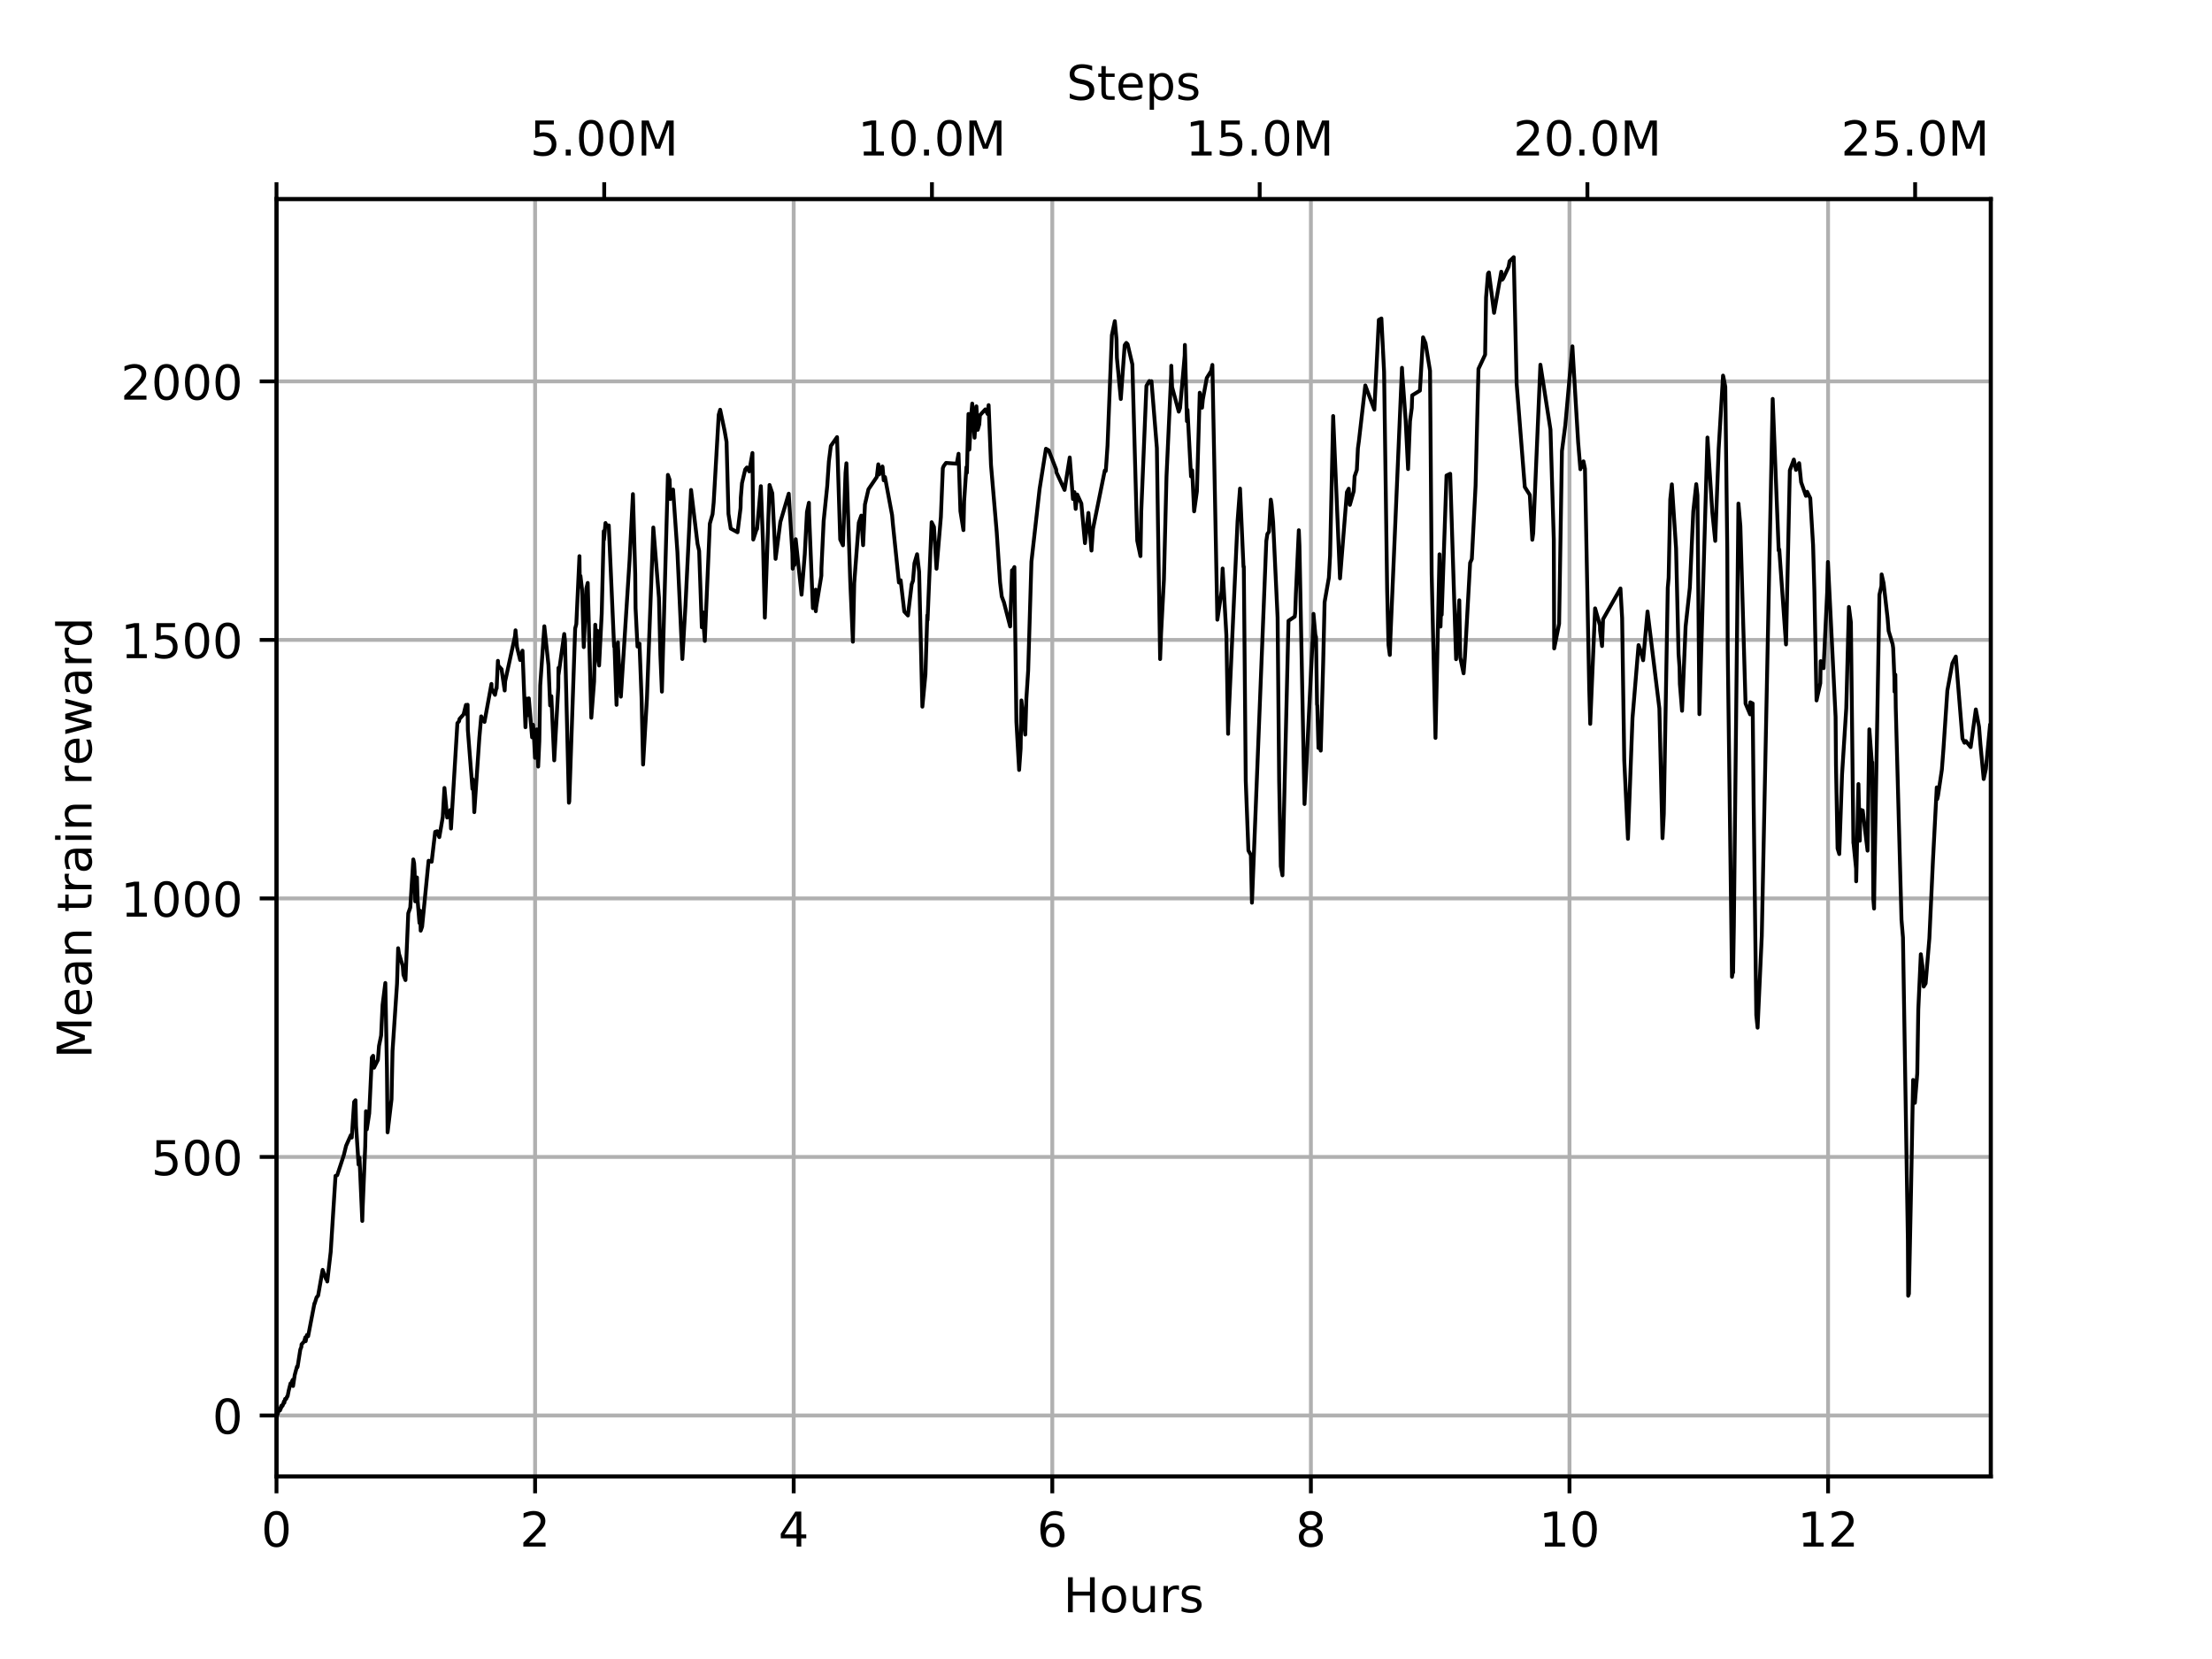 <?xml version="1.0" encoding="utf-8" standalone="no"?>
<!DOCTYPE svg PUBLIC "-//W3C//DTD SVG 1.1//EN"
  "http://www.w3.org/Graphics/SVG/1.1/DTD/svg11.dtd">
<!-- Created with matplotlib (https://matplotlib.org/) -->
<svg height="345.6pt" version="1.1" viewBox="0 0 460.8 345.6" width="460.8pt" xmlns="http://www.w3.org/2000/svg" xmlns:xlink="http://www.w3.org/1999/xlink">
 <defs>
  <style type="text/css">
*{stroke-linecap:butt;stroke-linejoin:round;}
  </style>
 </defs>
 <g id="figure_1">
  <g id="patch_1">
   <path d="M 0 345.6 
L 460.8 345.6 
L 460.8 0 
L 0 0 
z
" style="fill:#ffffff;"/>
  </g>
  <g id="axes_1">
   <g id="patch_2">
    <path d="M 57.6 307.584 
L 414.72 307.584 
L 414.72 41.472 
L 57.6 41.472 
z
" style="fill:#ffffff;"/>
   </g>
   <g id="matplotlib.axis_1">
    <g id="xtick_1">
     <g id="line2d_1">
      <path clip-path="url(#p8fb6f93f64)" d="M 57.6 307.584 
L 57.6 41.472 
" style="fill:none;stroke:#b0b0b0;stroke-linecap:square;stroke-width:0.8;"/>
     </g>
     <g id="line2d_2">
      <defs>
       <path d="M 0 0 
L 0 3.5 
" id="m33f34bf525" style="stroke:#000000;stroke-width:0.8;"/>
      </defs>
      <g>
       <use style="stroke:#000000;stroke-width:0.8;" x="57.6" xlink:href="#m33f34bf525" y="307.584"/>
      </g>
     </g>
     <g id="text_1">
      <!-- 0 -->
      <defs>
       <path d="M 31.781 66.406 
Q 24.172 66.406 20.328 58.906 
Q 16.5 51.422 16.5 36.375 
Q 16.5 21.391 20.328 13.891 
Q 24.172 6.391 31.781 6.391 
Q 39.453 6.391 43.281 13.891 
Q 47.125 21.391 47.125 36.375 
Q 47.125 51.422 43.281 58.906 
Q 39.453 66.406 31.781 66.406 
z
M 31.781 74.219 
Q 44.047 74.219 50.516 64.516 
Q 56.984 54.828 56.984 36.375 
Q 56.984 17.969 50.516 8.266 
Q 44.047 -1.422 31.781 -1.422 
Q 19.531 -1.422 13.062 8.266 
Q 6.594 17.969 6.594 36.375 
Q 6.594 54.828 13.062 64.516 
Q 19.531 74.219 31.781 74.219 
z
" id="DejaVuSans-48"/>
      </defs>
      <g transform="translate(54.419 322.182)scale(0.1 -0.1)">
       <use xlink:href="#DejaVuSans-48"/>
      </g>
     </g>
    </g>
    <g id="xtick_2">
     <g id="line2d_3">
      <path clip-path="url(#p8fb6f93f64)" d="M 111.47 307.584 
L 111.47 41.472 
" style="fill:none;stroke:#b0b0b0;stroke-linecap:square;stroke-width:0.8;"/>
     </g>
     <g id="line2d_4">
      <g>
       <use style="stroke:#000000;stroke-width:0.8;" x="111.47" xlink:href="#m33f34bf525" y="307.584"/>
      </g>
     </g>
     <g id="text_2">
      <!-- 2 -->
      <defs>
       <path d="M 19.188 8.297 
L 53.609 8.297 
L 53.609 0 
L 7.328 0 
L 7.328 8.297 
Q 12.938 14.109 22.625 23.891 
Q 32.328 33.688 34.812 36.531 
Q 39.547 41.844 41.422 45.531 
Q 43.312 49.219 43.312 52.781 
Q 43.312 58.594 39.234 62.25 
Q 35.156 65.922 28.609 65.922 
Q 23.969 65.922 18.812 64.312 
Q 13.672 62.703 7.812 59.422 
L 7.812 69.391 
Q 13.766 71.781 18.938 73 
Q 24.125 74.219 28.422 74.219 
Q 39.75 74.219 46.484 68.547 
Q 53.219 62.891 53.219 53.422 
Q 53.219 48.922 51.531 44.891 
Q 49.859 40.875 45.406 35.406 
Q 44.188 33.984 37.641 27.219 
Q 31.109 20.453 19.188 8.297 
z
" id="DejaVuSans-50"/>
      </defs>
      <g transform="translate(108.289 322.182)scale(0.1 -0.1)">
       <use xlink:href="#DejaVuSans-50"/>
      </g>
     </g>
    </g>
    <g id="xtick_3">
     <g id="line2d_5">
      <path clip-path="url(#p8fb6f93f64)" d="M 165.341 307.584 
L 165.341 41.472 
" style="fill:none;stroke:#b0b0b0;stroke-linecap:square;stroke-width:0.8;"/>
     </g>
     <g id="line2d_6">
      <g>
       <use style="stroke:#000000;stroke-width:0.8;" x="165.341" xlink:href="#m33f34bf525" y="307.584"/>
      </g>
     </g>
     <g id="text_3">
      <!-- 4 -->
      <defs>
       <path d="M 37.797 64.312 
L 12.891 25.391 
L 37.797 25.391 
z
M 35.203 72.906 
L 47.609 72.906 
L 47.609 25.391 
L 58.016 25.391 
L 58.016 17.188 
L 47.609 17.188 
L 47.609 0 
L 37.797 0 
L 37.797 17.188 
L 4.891 17.188 
L 4.891 26.703 
z
" id="DejaVuSans-52"/>
      </defs>
      <g transform="translate(162.159 322.182)scale(0.1 -0.1)">
       <use xlink:href="#DejaVuSans-52"/>
      </g>
     </g>
    </g>
    <g id="xtick_4">
     <g id="line2d_7">
      <path clip-path="url(#p8fb6f93f64)" d="M 219.211 307.584 
L 219.211 41.472 
" style="fill:none;stroke:#b0b0b0;stroke-linecap:square;stroke-width:0.8;"/>
     </g>
     <g id="line2d_8">
      <g>
       <use style="stroke:#000000;stroke-width:0.8;" x="219.211" xlink:href="#m33f34bf525" y="307.584"/>
      </g>
     </g>
     <g id="text_4">
      <!-- 6 -->
      <defs>
       <path d="M 33.016 40.375 
Q 26.375 40.375 22.484 35.828 
Q 18.609 31.297 18.609 23.391 
Q 18.609 15.531 22.484 10.953 
Q 26.375 6.391 33.016 6.391 
Q 39.656 6.391 43.531 10.953 
Q 47.406 15.531 47.406 23.391 
Q 47.406 31.297 43.531 35.828 
Q 39.656 40.375 33.016 40.375 
z
M 52.594 71.297 
L 52.594 62.312 
Q 48.875 64.062 45.094 64.984 
Q 41.312 65.922 37.594 65.922 
Q 27.828 65.922 22.672 59.328 
Q 17.531 52.734 16.797 39.406 
Q 19.672 43.656 24.016 45.922 
Q 28.375 48.188 33.594 48.188 
Q 44.578 48.188 50.953 41.516 
Q 57.328 34.859 57.328 23.391 
Q 57.328 12.156 50.688 5.359 
Q 44.047 -1.422 33.016 -1.422 
Q 20.359 -1.422 13.672 8.266 
Q 6.984 17.969 6.984 36.375 
Q 6.984 53.656 15.188 63.938 
Q 23.391 74.219 37.203 74.219 
Q 40.922 74.219 44.703 73.484 
Q 48.484 72.75 52.594 71.297 
z
" id="DejaVuSans-54"/>
      </defs>
      <g transform="translate(216.03 322.182)scale(0.1 -0.1)">
       <use xlink:href="#DejaVuSans-54"/>
      </g>
     </g>
    </g>
    <g id="xtick_5">
     <g id="line2d_9">
      <path clip-path="url(#p8fb6f93f64)" d="M 273.081 307.584 
L 273.081 41.472 
" style="fill:none;stroke:#b0b0b0;stroke-linecap:square;stroke-width:0.8;"/>
     </g>
     <g id="line2d_10">
      <g>
       <use style="stroke:#000000;stroke-width:0.8;" x="273.081" xlink:href="#m33f34bf525" y="307.584"/>
      </g>
     </g>
     <g id="text_5">
      <!-- 8 -->
      <defs>
       <path d="M 31.781 34.625 
Q 24.75 34.625 20.719 30.859 
Q 16.703 27.094 16.703 20.516 
Q 16.703 13.922 20.719 10.156 
Q 24.75 6.391 31.781 6.391 
Q 38.812 6.391 42.859 10.172 
Q 46.922 13.969 46.922 20.516 
Q 46.922 27.094 42.891 30.859 
Q 38.875 34.625 31.781 34.625 
z
M 21.922 38.812 
Q 15.578 40.375 12.031 44.719 
Q 8.5 49.078 8.5 55.328 
Q 8.5 64.062 14.719 69.141 
Q 20.953 74.219 31.781 74.219 
Q 42.672 74.219 48.875 69.141 
Q 55.078 64.062 55.078 55.328 
Q 55.078 49.078 51.531 44.719 
Q 48 40.375 41.703 38.812 
Q 48.828 37.156 52.797 32.312 
Q 56.781 27.484 56.781 20.516 
Q 56.781 9.906 50.312 4.234 
Q 43.844 -1.422 31.781 -1.422 
Q 19.734 -1.422 13.25 4.234 
Q 6.781 9.906 6.781 20.516 
Q 6.781 27.484 10.781 32.312 
Q 14.797 37.156 21.922 38.812 
z
M 18.312 54.391 
Q 18.312 48.734 21.844 45.562 
Q 25.391 42.391 31.781 42.391 
Q 38.141 42.391 41.719 45.562 
Q 45.312 48.734 45.312 54.391 
Q 45.312 60.062 41.719 63.234 
Q 38.141 66.406 31.781 66.406 
Q 25.391 66.406 21.844 63.234 
Q 18.312 60.062 18.312 54.391 
z
" id="DejaVuSans-56"/>
      </defs>
      <g transform="translate(269.9 322.182)scale(0.1 -0.1)">
       <use xlink:href="#DejaVuSans-56"/>
      </g>
     </g>
    </g>
    <g id="xtick_6">
     <g id="line2d_11">
      <path clip-path="url(#p8fb6f93f64)" d="M 326.952 307.584 
L 326.952 41.472 
" style="fill:none;stroke:#b0b0b0;stroke-linecap:square;stroke-width:0.8;"/>
     </g>
     <g id="line2d_12">
      <g>
       <use style="stroke:#000000;stroke-width:0.8;" x="326.952" xlink:href="#m33f34bf525" y="307.584"/>
      </g>
     </g>
     <g id="text_6">
      <!-- 10 -->
      <defs>
       <path d="M 12.406 8.297 
L 28.516 8.297 
L 28.516 63.922 
L 10.984 60.406 
L 10.984 69.391 
L 28.422 72.906 
L 38.281 72.906 
L 38.281 8.297 
L 54.391 8.297 
L 54.391 0 
L 12.406 0 
z
" id="DejaVuSans-49"/>
      </defs>
      <g transform="translate(320.589 322.182)scale(0.1 -0.1)">
       <use xlink:href="#DejaVuSans-49"/>
       <use x="63.623" xlink:href="#DejaVuSans-48"/>
      </g>
     </g>
    </g>
    <g id="xtick_7">
     <g id="line2d_13">
      <path clip-path="url(#p8fb6f93f64)" d="M 380.822 307.584 
L 380.822 41.472 
" style="fill:none;stroke:#b0b0b0;stroke-linecap:square;stroke-width:0.8;"/>
     </g>
     <g id="line2d_14">
      <g>
       <use style="stroke:#000000;stroke-width:0.8;" x="380.822" xlink:href="#m33f34bf525" y="307.584"/>
      </g>
     </g>
     <g id="text_7">
      <!-- 12 -->
      <g transform="translate(374.46 322.182)scale(0.1 -0.1)">
       <use xlink:href="#DejaVuSans-49"/>
       <use x="63.623" xlink:href="#DejaVuSans-50"/>
      </g>
     </g>
    </g>
    <g id="text_8">
     <!-- Hours -->
     <defs>
      <path d="M 9.812 72.906 
L 19.672 72.906 
L 19.672 43.016 
L 55.516 43.016 
L 55.516 72.906 
L 65.375 72.906 
L 65.375 0 
L 55.516 0 
L 55.516 34.719 
L 19.672 34.719 
L 19.672 0 
L 9.812 0 
z
" id="DejaVuSans-72"/>
      <path d="M 30.609 48.391 
Q 23.391 48.391 19.188 42.75 
Q 14.984 37.109 14.984 27.297 
Q 14.984 17.484 19.156 11.844 
Q 23.344 6.203 30.609 6.203 
Q 37.797 6.203 41.984 11.859 
Q 46.188 17.531 46.188 27.297 
Q 46.188 37.016 41.984 42.703 
Q 37.797 48.391 30.609 48.391 
z
M 30.609 56 
Q 42.328 56 49.016 48.375 
Q 55.719 40.766 55.719 27.297 
Q 55.719 13.875 49.016 6.219 
Q 42.328 -1.422 30.609 -1.422 
Q 18.844 -1.422 12.172 6.219 
Q 5.516 13.875 5.516 27.297 
Q 5.516 40.766 12.172 48.375 
Q 18.844 56 30.609 56 
z
" id="DejaVuSans-111"/>
      <path d="M 8.5 21.578 
L 8.5 54.688 
L 17.484 54.688 
L 17.484 21.922 
Q 17.484 14.156 20.5 10.266 
Q 23.531 6.391 29.594 6.391 
Q 36.859 6.391 41.078 11.031 
Q 45.312 15.672 45.312 23.688 
L 45.312 54.688 
L 54.297 54.688 
L 54.297 0 
L 45.312 0 
L 45.312 8.406 
Q 42.047 3.422 37.719 1 
Q 33.406 -1.422 27.688 -1.422 
Q 18.266 -1.422 13.375 4.438 
Q 8.5 10.297 8.5 21.578 
z
M 31.109 56 
z
" id="DejaVuSans-117"/>
      <path d="M 41.109 46.297 
Q 39.594 47.172 37.812 47.578 
Q 36.031 48 33.891 48 
Q 26.266 48 22.188 43.047 
Q 18.109 38.094 18.109 28.812 
L 18.109 0 
L 9.078 0 
L 9.078 54.688 
L 18.109 54.688 
L 18.109 46.188 
Q 20.953 51.172 25.484 53.578 
Q 30.031 56 36.531 56 
Q 37.453 56 38.578 55.875 
Q 39.703 55.766 41.062 55.516 
z
" id="DejaVuSans-114"/>
      <path d="M 44.281 53.078 
L 44.281 44.578 
Q 40.484 46.531 36.375 47.5 
Q 32.281 48.484 27.875 48.484 
Q 21.188 48.484 17.844 46.438 
Q 14.5 44.391 14.5 40.281 
Q 14.5 37.156 16.891 35.375 
Q 19.281 33.594 26.516 31.984 
L 29.594 31.297 
Q 39.156 29.25 43.188 25.516 
Q 47.219 21.781 47.219 15.094 
Q 47.219 7.469 41.188 3.016 
Q 35.156 -1.422 24.609 -1.422 
Q 20.219 -1.422 15.453 -0.562 
Q 10.688 0.297 5.422 2 
L 5.422 11.281 
Q 10.406 8.688 15.234 7.391 
Q 20.062 6.109 24.812 6.109 
Q 31.156 6.109 34.562 8.281 
Q 37.984 10.453 37.984 14.406 
Q 37.984 18.062 35.516 20.016 
Q 33.062 21.969 24.703 23.781 
L 21.578 24.516 
Q 13.234 26.266 9.516 29.906 
Q 5.812 33.547 5.812 39.891 
Q 5.812 47.609 11.281 51.797 
Q 16.75 56 26.812 56 
Q 31.781 56 36.172 55.266 
Q 40.578 54.547 44.281 53.078 
z
" id="DejaVuSans-115"/>
     </defs>
     <g transform="translate(221.512 335.861)scale(0.1 -0.1)">
      <use xlink:href="#DejaVuSans-72"/>
      <use x="75.195" xlink:href="#DejaVuSans-111"/>
      <use x="136.377" xlink:href="#DejaVuSans-117"/>
      <use x="199.756" xlink:href="#DejaVuSans-114"/>
      <use x="240.869" xlink:href="#DejaVuSans-115"/>
     </g>
    </g>
   </g>
   <g id="matplotlib.axis_2">
    <g id="ytick_1">
     <g id="line2d_15">
      <path clip-path="url(#p8fb6f93f64)" d="M 57.6 294.866 
L 414.72 294.866 
" style="fill:none;stroke:#b0b0b0;stroke-linecap:square;stroke-width:0.8;"/>
     </g>
     <g id="line2d_16">
      <defs>
       <path d="M 0 0 
L -3.5 0 
" id="m6b033cc7ff" style="stroke:#000000;stroke-width:0.8;"/>
      </defs>
      <g>
       <use style="stroke:#000000;stroke-width:0.8;" x="57.6" xlink:href="#m6b033cc7ff" y="294.866"/>
      </g>
     </g>
     <g id="text_9">
      <!-- 0 -->
      <g transform="translate(44.237 298.665)scale(0.1 -0.1)">
       <use xlink:href="#DejaVuSans-48"/>
      </g>
     </g>
    </g>
    <g id="ytick_2">
     <g id="line2d_17">
      <path clip-path="url(#p8fb6f93f64)" d="M 57.6 241.012 
L 414.72 241.012 
" style="fill:none;stroke:#b0b0b0;stroke-linecap:square;stroke-width:0.8;"/>
     </g>
     <g id="line2d_18">
      <g>
       <use style="stroke:#000000;stroke-width:0.8;" x="57.6" xlink:href="#m6b033cc7ff" y="241.012"/>
      </g>
     </g>
     <g id="text_10">
      <!-- 500 -->
      <defs>
       <path d="M 10.797 72.906 
L 49.516 72.906 
L 49.516 64.594 
L 19.828 64.594 
L 19.828 46.734 
Q 21.969 47.469 24.109 47.828 
Q 26.266 48.188 28.422 48.188 
Q 40.625 48.188 47.75 41.5 
Q 54.891 34.812 54.891 23.391 
Q 54.891 11.625 47.562 5.094 
Q 40.234 -1.422 26.906 -1.422 
Q 22.312 -1.422 17.547 -0.641 
Q 12.797 0.141 7.719 1.703 
L 7.719 11.625 
Q 12.109 9.234 16.797 8.062 
Q 21.484 6.891 26.703 6.891 
Q 35.156 6.891 40.078 11.328 
Q 45.016 15.766 45.016 23.391 
Q 45.016 31 40.078 35.438 
Q 35.156 39.891 26.703 39.891 
Q 22.75 39.891 18.812 39.016 
Q 14.891 38.141 10.797 36.281 
z
" id="DejaVuSans-53"/>
      </defs>
      <g transform="translate(31.512 244.812)scale(0.1 -0.1)">
       <use xlink:href="#DejaVuSans-53"/>
       <use x="63.623" xlink:href="#DejaVuSans-48"/>
       <use x="127.246" xlink:href="#DejaVuSans-48"/>
      </g>
     </g>
    </g>
    <g id="ytick_3">
     <g id="line2d_19">
      <path clip-path="url(#p8fb6f93f64)" d="M 57.6 187.159 
L 414.72 187.159 
" style="fill:none;stroke:#b0b0b0;stroke-linecap:square;stroke-width:0.8;"/>
     </g>
     <g id="line2d_20">
      <g>
       <use style="stroke:#000000;stroke-width:0.8;" x="57.6" xlink:href="#m6b033cc7ff" y="187.159"/>
      </g>
     </g>
     <g id="text_11">
      <!-- 1000 -->
      <g transform="translate(25.15 190.958)scale(0.1 -0.1)">
       <use xlink:href="#DejaVuSans-49"/>
       <use x="63.623" xlink:href="#DejaVuSans-48"/>
       <use x="127.246" xlink:href="#DejaVuSans-48"/>
       <use x="190.869" xlink:href="#DejaVuSans-48"/>
      </g>
     </g>
    </g>
    <g id="ytick_4">
     <g id="line2d_21">
      <path clip-path="url(#p8fb6f93f64)" d="M 57.6 133.305 
L 414.72 133.305 
" style="fill:none;stroke:#b0b0b0;stroke-linecap:square;stroke-width:0.8;"/>
     </g>
     <g id="line2d_22">
      <g>
       <use style="stroke:#000000;stroke-width:0.8;" x="57.6" xlink:href="#m6b033cc7ff" y="133.305"/>
      </g>
     </g>
     <g id="text_12">
      <!-- 1500 -->
      <g transform="translate(25.15 137.105)scale(0.1 -0.1)">
       <use xlink:href="#DejaVuSans-49"/>
       <use x="63.623" xlink:href="#DejaVuSans-53"/>
       <use x="127.246" xlink:href="#DejaVuSans-48"/>
       <use x="190.869" xlink:href="#DejaVuSans-48"/>
      </g>
     </g>
    </g>
    <g id="ytick_5">
     <g id="line2d_23">
      <path clip-path="url(#p8fb6f93f64)" d="M 57.6 79.452 
L 414.72 79.452 
" style="fill:none;stroke:#b0b0b0;stroke-linecap:square;stroke-width:0.8;"/>
     </g>
     <g id="line2d_24">
      <g>
       <use style="stroke:#000000;stroke-width:0.8;" x="57.6" xlink:href="#m6b033cc7ff" y="79.452"/>
      </g>
     </g>
     <g id="text_13">
      <!-- 2000 -->
      <g transform="translate(25.15 83.251)scale(0.1 -0.1)">
       <use xlink:href="#DejaVuSans-50"/>
       <use x="63.623" xlink:href="#DejaVuSans-48"/>
       <use x="127.246" xlink:href="#DejaVuSans-48"/>
       <use x="190.869" xlink:href="#DejaVuSans-48"/>
      </g>
     </g>
    </g>
    <g id="text_14">
     <!-- Mean train reward -->
     <defs>
      <path d="M 9.812 72.906 
L 24.516 72.906 
L 43.109 23.297 
L 61.812 72.906 
L 76.516 72.906 
L 76.516 0 
L 66.891 0 
L 66.891 64.016 
L 48.094 14.016 
L 38.188 14.016 
L 19.391 64.016 
L 19.391 0 
L 9.812 0 
z
" id="DejaVuSans-77"/>
      <path d="M 56.203 29.594 
L 56.203 25.203 
L 14.891 25.203 
Q 15.484 15.922 20.484 11.062 
Q 25.484 6.203 34.422 6.203 
Q 39.594 6.203 44.453 7.469 
Q 49.312 8.734 54.109 11.281 
L 54.109 2.781 
Q 49.266 0.734 44.188 -0.344 
Q 39.109 -1.422 33.891 -1.422 
Q 20.797 -1.422 13.156 6.188 
Q 5.516 13.812 5.516 26.812 
Q 5.516 40.234 12.766 48.109 
Q 20.016 56 32.328 56 
Q 43.359 56 49.781 48.891 
Q 56.203 41.797 56.203 29.594 
z
M 47.219 32.234 
Q 47.125 39.594 43.094 43.984 
Q 39.062 48.391 32.422 48.391 
Q 24.906 48.391 20.391 44.141 
Q 15.875 39.891 15.188 32.172 
z
" id="DejaVuSans-101"/>
      <path d="M 34.281 27.484 
Q 23.391 27.484 19.188 25 
Q 14.984 22.516 14.984 16.5 
Q 14.984 11.719 18.141 8.906 
Q 21.297 6.109 26.703 6.109 
Q 34.188 6.109 38.703 11.406 
Q 43.219 16.703 43.219 25.484 
L 43.219 27.484 
z
M 52.203 31.203 
L 52.203 0 
L 43.219 0 
L 43.219 8.297 
Q 40.141 3.328 35.547 0.953 
Q 30.953 -1.422 24.312 -1.422 
Q 15.922 -1.422 10.953 3.297 
Q 6 8.016 6 15.922 
Q 6 25.141 12.172 29.828 
Q 18.359 34.516 30.609 34.516 
L 43.219 34.516 
L 43.219 35.406 
Q 43.219 41.609 39.141 45 
Q 35.062 48.391 27.688 48.391 
Q 23 48.391 18.547 47.266 
Q 14.109 46.141 10.016 43.891 
L 10.016 52.203 
Q 14.938 54.109 19.578 55.047 
Q 24.219 56 28.609 56 
Q 40.484 56 46.344 49.844 
Q 52.203 43.703 52.203 31.203 
z
" id="DejaVuSans-97"/>
      <path d="M 54.891 33.016 
L 54.891 0 
L 45.906 0 
L 45.906 32.719 
Q 45.906 40.484 42.875 44.328 
Q 39.844 48.188 33.797 48.188 
Q 26.516 48.188 22.312 43.547 
Q 18.109 38.922 18.109 30.906 
L 18.109 0 
L 9.078 0 
L 9.078 54.688 
L 18.109 54.688 
L 18.109 46.188 
Q 21.344 51.125 25.703 53.562 
Q 30.078 56 35.797 56 
Q 45.219 56 50.047 50.172 
Q 54.891 44.344 54.891 33.016 
z
" id="DejaVuSans-110"/>
      <path id="DejaVuSans-32"/>
      <path d="M 18.312 70.219 
L 18.312 54.688 
L 36.812 54.688 
L 36.812 47.703 
L 18.312 47.703 
L 18.312 18.016 
Q 18.312 11.328 20.141 9.422 
Q 21.969 7.516 27.594 7.516 
L 36.812 7.516 
L 36.812 0 
L 27.594 0 
Q 17.188 0 13.234 3.875 
Q 9.281 7.766 9.281 18.016 
L 9.281 47.703 
L 2.688 47.703 
L 2.688 54.688 
L 9.281 54.688 
L 9.281 70.219 
z
" id="DejaVuSans-116"/>
      <path d="M 9.422 54.688 
L 18.406 54.688 
L 18.406 0 
L 9.422 0 
z
M 9.422 75.984 
L 18.406 75.984 
L 18.406 64.594 
L 9.422 64.594 
z
" id="DejaVuSans-105"/>
      <path d="M 4.203 54.688 
L 13.188 54.688 
L 24.422 12.016 
L 35.594 54.688 
L 46.188 54.688 
L 57.422 12.016 
L 68.609 54.688 
L 77.594 54.688 
L 63.281 0 
L 52.688 0 
L 40.922 44.828 
L 29.109 0 
L 18.5 0 
z
" id="DejaVuSans-119"/>
      <path d="M 45.406 46.391 
L 45.406 75.984 
L 54.391 75.984 
L 54.391 0 
L 45.406 0 
L 45.406 8.203 
Q 42.578 3.328 38.25 0.953 
Q 33.938 -1.422 27.875 -1.422 
Q 17.969 -1.422 11.734 6.484 
Q 5.516 14.406 5.516 27.297 
Q 5.516 40.188 11.734 48.094 
Q 17.969 56 27.875 56 
Q 33.938 56 38.25 53.625 
Q 42.578 51.266 45.406 46.391 
z
M 14.797 27.297 
Q 14.797 17.391 18.875 11.75 
Q 22.953 6.109 30.078 6.109 
Q 37.203 6.109 41.297 11.75 
Q 45.406 17.391 45.406 27.297 
Q 45.406 37.203 41.297 42.844 
Q 37.203 48.484 30.078 48.484 
Q 22.953 48.484 18.875 42.844 
Q 14.797 37.203 14.797 27.297 
z
" id="DejaVuSans-100"/>
     </defs>
     <g transform="translate(19.07 220.48)rotate(-90)scale(0.1 -0.1)">
      <use xlink:href="#DejaVuSans-77"/>
      <use x="86.279" xlink:href="#DejaVuSans-101"/>
      <use x="147.803" xlink:href="#DejaVuSans-97"/>
      <use x="209.082" xlink:href="#DejaVuSans-110"/>
      <use x="272.461" xlink:href="#DejaVuSans-32"/>
      <use x="304.248" xlink:href="#DejaVuSans-116"/>
      <use x="343.457" xlink:href="#DejaVuSans-114"/>
      <use x="384.57" xlink:href="#DejaVuSans-97"/>
      <use x="445.85" xlink:href="#DejaVuSans-105"/>
      <use x="473.633" xlink:href="#DejaVuSans-110"/>
      <use x="537.012" xlink:href="#DejaVuSans-32"/>
      <use x="568.799" xlink:href="#DejaVuSans-114"/>
      <use x="609.881" xlink:href="#DejaVuSans-101"/>
      <use x="671.404" xlink:href="#DejaVuSans-119"/>
      <use x="753.191" xlink:href="#DejaVuSans-97"/>
      <use x="814.471" xlink:href="#DejaVuSans-114"/>
      <use x="855.568" xlink:href="#DejaVuSans-100"/>
     </g>
    </g>
   </g>
   <g id="line2d_25">
    <path clip-path="url(#p8fb6f93f64)" d="M 57.6 295.416 
L 57.607 295.488 
L 57.667 295.043 
L 58.099 293.814 
L 58.197 293.625 
L 58.215 293.689 
L 58.3 293.338 
L 58.321 293.549 
L 58.345 293.801 
L 58.396 293.319 
L 58.483 293.482 
L 58.508 293.395 
L 58.579 292.865 
L 58.632 293.13 
L 58.736 292.74 
L 58.776 292.805 
L 58.809 292.9 
L 58.888 292.822 
L 59.154 291.93 
L 59.223 292.253 
L 59.224 292.247 
L 59.4 291.414 
L 59.477 291.559 
L 59.675 291.325 
L 59.778 290.959 
L 59.78 291.031 
L 59.91 290.869 
L 60.142 289.69 
L 60.523 288.179 
L 60.748 288.426 
L 60.835 287.73 
L 60.85 287.884 
L 60.96 287.456 
L 61.051 288.731 
L 61.399 286.435 
L 61.864 284.691 
L 61.929 284.872 
L 61.999 284.683 
L 62.564 281.117 
L 62.775 280.615 
L 62.819 280.061 
L 63.357 279.458 
L 63.611 278.588 
L 63.676 279.402 
L 63.945 278.101 
L 64.19 278.356 
L 65.514 271.475 
L 65.531 271.62 
L 65.948 270.265 
L 66.269 269.913 
L 67.211 264.529 
L 67.946 266.499 
L 68.066 265.792 
L 68.173 266.959 
L 68.893 260.784 
L 69.895 244.951 
L 69.92 244.991 
L 70.255 244.804 
L 71.623 240.635 
L 72.097 238.693 
L 73.078 236.482 
L 73.278 236.97 
L 73.774 229.536 
L 74.057 229.195 
L 74.18 234.524 
L 74.698 242.606 
L 74.888 241.16 
L 75.468 254.348 
L 75.548 251.674 
L 76.083 238.803 
L 76.24 231.486 
L 76.304 232.966 
L 76.345 232.837 
L 76.414 235.27 
L 76.916 231.939 
L 77.466 220.289 
L 77.727 219.944 
L 77.919 222.42 
L 78.727 220.792 
L 78.956 217.873 
L 79.395 215.713 
L 79.696 209.345 
L 80.271 204.774 
L 80.604 222.556 
L 80.741 235.89 
L 81.56 228.997 
L 81.771 218.953 
L 82.709 204.919 
L 82.941 197.53 
L 83.124 198.719 
L 83.902 201.219 
L 84.043 203.072 
L 84.469 204.17 
L 85.048 190.255 
L 85.466 189.052 
L 86.1 179.035 
L 86.272 179.844 
L 86.374 181.604 
L 86.505 187.771 
L 86.859 182.79 
L 86.993 187.505 
L 87.382 192.279 
L 87.521 189.72 
L 87.636 193.881 
L 87.933 193.044 
L 89.284 179.305 
L 89.924 179.519 
L 90.654 173.29 
L 91.074 173.158 
L 91.173 173.584 
L 91.516 174.39 
L 92.237 170.196 
L 92.585 164.14 
L 93.157 170.313 
L 93.578 169.736 
L 93.806 168.744 
L 93.949 172.606 
L 95.284 150.648 
L 95.638 150.236 
L 95.717 149.782 
L 96.573 148.82 
L 97.064 146.845 
L 97.358 149.023 
L 97.412 146.808 
L 97.463 152.082 
L 98.419 164.352 
L 98.452 162.309 
L 98.692 165.713 
L 98.803 169.188 
L 99.857 153.712 
L 100.25 149.232 
L 100.257 149.315 
L 100.929 150.391 
L 102.378 142.475 
L 102.405 143.464 
L 103.118 144.75 
L 103.416 143.252 
L 103.46 143.39 
L 103.725 137.661 
L 103.797 138.639 
L 104.494 139.418 
L 104.548 139.878 
L 105.135 143.846 
L 105.231 141.95 
L 107.292 132.474 
L 107.392 131.301 
L 107.704 134.794 
L 108.357 137.498 
L 108.848 135.543 
L 109.46 151.502 
L 109.724 145.54 
L 109.782 149.061 
L 110.159 145.476 
L 110.845 153.601 
L 111.046 150.981 
L 111.176 152.423 
L 111.454 157.87 
L 111.812 151.947 
L 112.111 159.693 
L 112.35 154.411 
L 112.541 142.781 
L 113.396 130.459 
L 114.259 138.583 
L 114.605 146.959 
L 114.856 145.025 
L 115.458 158.397 
L 116.297 143.265 
L 116.34 139.131 
L 116.359 140.518 
L 117.537 132.068 
L 117.697 133.488 
L 118.518 167.224 
L 118.59 166.932 
L 119.819 130.918 
L 120.057 130.013 
L 120.711 115.857 
L 120.779 121.187 
L 120.918 119.965 
L 121.263 122.913 
L 121.608 134.804 
L 122.152 122.562 
L 122.433 121.436 
L 123.18 149.518 
L 123.762 141.943 
L 124.001 130.134 
L 124.296 136.199 
L 124.412 131.381 
L 124.658 137.795 
L 124.8 138.638 
L 125.346 127.884 
L 125.771 110.655 
L 125.817 112.445 
L 126.137 108.958 
L 126.168 109.152 
L 126.739 109.7 
L 126.819 109.453 
L 127.927 134.691 
L 127.999 134.127 
L 128.434 146.84 
L 128.726 133.805 
L 128.73 134.552 
L 129.335 145.126 
L 131.153 116.656 
L 131.851 102.931 
L 132.327 119.566 
L 132.399 126.692 
L 132.802 134.691 
L 133.219 134.077 
L 133.647 145.352 
L 133.967 159.274 
L 134.767 145.522 
L 136.099 109.884 
L 137.272 124.556 
L 137.568 136.399 
L 137.888 144.086 
L 139.138 98.926 
L 139.494 99.94 
L 139.632 103.963 
L 140.209 101.982 
L 141.118 114.985 
L 142.144 137.28 
L 142.799 126.094 
L 143.961 102.065 
L 145.31 113.292 
L 145.644 114.756 
L 146.2 130.678 
L 146.38 127.532 
L 146.822 133.522 
L 147.872 109.08 
L 148.442 107.103 
L 148.672 104.666 
L 149.723 86.393 
L 150.023 85.351 
L 150.948 89.732 
L 151.353 92.05 
L 151.755 107.065 
L 152.225 110.115 
L 153.642 110.883 
L 154.275 105.8 
L 154.323 103.677 
L 154.57 100.639 
L 155.245 97.794 
L 155.591 97.386 
L 156.082 98.199 
L 156.746 94.368 
L 156.92 112.396 
L 157.681 110.041 
L 157.708 110.2 
L 158.501 101.276 
L 158.954 113.277 
L 159.329 128.671 
L 160.309 101.027 
L 160.881 102.743 
L 161.567 116.421 
L 162.559 108.749 
L 164.308 102.842 
L 165.07 115.235 
L 165.13 118.473 
L 165.263 117.632 
L 165.489 117.705 
L 165.759 112.331 
L 166.979 123.885 
L 167.651 115.427 
L 168.106 106.643 
L 168.511 104.735 
L 168.543 106.863 
L 169.339 126.695 
L 169.425 125.841 
L 169.762 124.498 
L 169.924 122.838 
L 169.945 127.331 
L 169.998 126.605 
L 171.102 119.921 
L 171.121 118.351 
L 171.58 108.55 
L 172.323 101.295 
L 172.668 96.134 
L 173.078 92.897 
L 174.369 91.059 
L 175.032 112.381 
L 175.607 113.601 
L 176.139 98.485 
L 176.323 96.505 
L 177.12 121.064 
L 177.673 133.682 
L 177.954 121.425 
L 178.902 108.884 
L 179.421 107.408 
L 179.443 108.274 
L 179.801 113.577 
L 180.182 105.096 
L 180.912 101.929 
L 182.664 99.342 
L 182.966 96.723 
L 183.156 98.844 
L 183.812 97.168 
L 183.853 97.235 
L 184.093 100.057 
L 184.355 99.378 
L 185.837 107.307 
L 186.008 109.205 
L 187.265 121.349 
L 187.622 120.885 
L 188.38 127.393 
L 189.141 128.217 
L 189.918 121.714 
L 190.193 120.979 
L 190.497 117.323 
L 191.046 115.457 
L 191.471 119.113 
L 192.146 147.213 
L 192.786 140.479 
L 193.172 128.164 
L 193.225 129.176 
L 194.076 108.785 
L 194.561 109.765 
L 195.091 118.479 
L 195.987 107.834 
L 195.994 107.862 
L 196.407 97.541 
L 196.589 97.087 
L 197.077 96.434 
L 199.316 96.598 
L 199.681 94.527 
L 200.074 106.497 
L 200.703 110.434 
L 200.843 104.408 
L 201.321 97.323 
L 201.421 98.495 
L 201.751 86.235 
L 201.929 93.664 
L 201.95 93.389 
L 202.295 86.717 
L 202.533 84.07 
L 203.02 91.184 
L 203.4 84.646 
L 203.672 89.545 
L 204 88.407 
L 204.139 86.504 
L 205.258 85.284 
L 205.743 86.243 
L 205.943 84.394 
L 205.952 84.46 
L 206.444 96.858 
L 207.631 110.799 
L 208.33 121.275 
L 208.682 124.264 
L 209.137 125.469 
L 210.435 130.502 
L 210.821 118.804 
L 210.862 119.325 
L 210.976 118.859 
L 211.318 118.133 
L 211.736 150.35 
L 212.302 160.399 
L 212.619 155.901 
L 212.779 145.91 
L 213.58 153.03 
L 213.814 145.494 
L 214.187 139.712 
L 214.866 117.012 
L 216.567 101.851 
L 217.89 93.48 
L 218.468 93.818 
L 220.01 97.777 
L 220.077 98.405 
L 221.77 102.063 
L 222.843 95.298 
L 223.518 103.957 
L 223.83 102.523 
L 224.081 106.012 
L 224.404 103.011 
L 225.263 104.89 
L 226.018 113.147 
L 226.732 106.85 
L 227.374 114.695 
L 227.682 110.215 
L 230.148 98.006 
L 230.342 98.123 
L 230.392 97.641 
L 230.722 92.767 
L 231.621 69.825 
L 232.236 66.901 
L 232.591 70.69 
L 232.672 74.544 
L 233.482 83.125 
L 234.292 71.903 
L 234.628 71.428 
L 234.906 71.713 
L 235.891 75.906 
L 236.906 112.624 
L 237.579 115.851 
L 237.739 106.605 
L 238.824 80.382 
L 239.423 79.373 
L 239.468 79.689 
L 239.874 79.408 
L 241 93.348 
L 241.227 109.149 
L 241.676 137.297 
L 241.872 132.023 
L 242.464 120.768 
L 243.004 99.23 
L 243.976 78.009 
L 244.002 76.191 
L 244.051 77.506 
L 244.167 80.632 
L 245.558 85.755 
L 245.831 84.981 
L 246.791 74.089 
L 246.831 71.85 
L 246.838 72.094 
L 247.262 87.75 
L 247.372 85.37 
L 248.113 99.247 
L 248.351 97.974 
L 248.759 106.523 
L 249.34 102.34 
L 249.931 81.81 
L 250.408 84.933 
L 250.577 83.208 
L 251.394 78.743 
L 252.296 77.297 
L 252.561 76.016 
L 253.597 129.093 
L 254.501 123.068 
L 254.698 118.43 
L 255.479 132.361 
L 255.838 152.867 
L 255.847 151.609 
L 257.804 108.606 
L 258.318 101.781 
L 259.043 118.104 
L 259.107 118.023 
L 259.512 162.659 
L 260.066 177.175 
L 260.576 178.118 
L 260.802 188.047 
L 260.882 186.184 
L 263.795 112.695 
L 264.019 111.229 
L 264.353 110.778 
L 264.73 104.085 
L 264.89 105.054 
L 265.212 108.737 
L 266.149 128.663 
L 266.471 162.754 
L 266.813 180.475 
L 267.16 182.355 
L 268.418 129.32 
L 269.716 128.451 
L 269.814 127.689 
L 269.961 123.619 
L 270.567 110.454 
L 270.698 113.659 
L 271.754 167.493 
L 273.617 129.717 
L 273.626 127.878 
L 274.013 132.257 
L 274.147 132.711 
L 274.364 146.752 
L 274.417 146.993 
L 274.66 155.823 
L 274.767 154.334 
L 275.134 156.369 
L 275.642 138.12 
L 275.94 125.43 
L 276.83 120.327 
L 277.079 115.746 
L 277.722 86.662 
L 279.148 120.486 
L 280.583 102.52 
L 280.966 101.807 
L 281.204 105.176 
L 282.011 102.293 
L 282.192 99.227 
L 282.653 97.893 
L 282.876 93.407 
L 283.085 91.862 
L 284.416 80.293 
L 286.303 85.341 
L 287.237 66.632 
L 287.771 66.342 
L 288.329 77.463 
L 288.973 123.143 
L 289.248 134.337 
L 289.524 136.439 
L 289.652 132.729 
L 292.057 76.616 
L 292.111 77.692 
L 292.821 87.527 
L 293.327 97.721 
L 293.729 87.739 
L 294.097 84.985 
L 294.188 82.353 
L 295.791 81.374 
L 296.453 70.274 
L 296.961 71.502 
L 297.901 77.239 
L 298.241 119.547 
L 299.037 153.722 
L 299.877 115.474 
L 300.088 130.523 
L 300.234 125.427 
L 300.331 128.072 
L 301.337 99.056 
L 302.102 98.695 
L 303.33 137.326 
L 303.997 125.053 
L 304.194 136.951 
L 304.892 140.268 
L 305.169 136.851 
L 306.253 117.249 
L 306.608 116.456 
L 307.387 101.219 
L 307.991 76.85 
L 309.377 73.888 
L 309.573 61.986 
L 309.98 56.993 
L 310.166 56.748 
L 311.241 65.173 
L 312.744 56.598 
L 312.908 58.291 
L 313.117 58.044 
L 314.263 55.599 
L 314.474 54.419 
L 315.337 53.568 
L 315.947 79.949 
L 317.644 101.463 
L 318.672 103.079 
L 318.704 103.427 
L 319.21 112.44 
L 319.395 111.082 
L 320.894 75.97 
L 322.993 89.502 
L 323.684 112.416 
L 323.765 135.083 
L 324.792 129.934 
L 325.38 93.957 
L 326.084 88.563 
L 327.562 72.145 
L 327.777 75.853 
L 328.759 92.162 
L 329.224 97.752 
L 329.266 96.344 
L 329.747 97.277 
L 329.866 96.101 
L 330.175 97.647 
L 331.06 143.252 
L 331.273 150.798 
L 332.29 126.732 
L 333.3 130.281 
L 333.319 131.333 
L 333.736 134.588 
L 333.947 129 
L 337.568 122.585 
L 337.919 128.763 
L 338.362 158.373 
L 339.133 174.747 
L 340.081 149.552 
L 341.34 134.382 
L 341.786 135.604 
L 342.296 137.544 
L 343.212 127.382 
L 345.677 147.582 
L 346.329 174.611 
L 346.599 169.55 
L 347.425 122.453 
L 347.61 120.328 
L 347.943 104.031 
L 348.277 100.895 
L 349.156 114.236 
L 349.672 136.218 
L 349.878 139.003 
L 349.947 142.473 
L 350.403 148.07 
L 351.144 130.503 
L 352.022 122.436 
L 352.744 106.526 
L 353.359 100.858 
L 353.61 103.182 
L 354.017 148.776 
L 355.696 91.141 
L 356.713 106.798 
L 357.316 112.679 
L 358.029 93.539 
L 358.942 78.246 
L 359.016 78.536 
L 359.408 80.569 
L 359.824 114.446 
L 359.917 135.404 
L 360.802 203.494 
L 360.982 202.317 
L 361.036 202.597 
L 361.192 193.058 
L 362.148 104.895 
L 362.551 109.592 
L 363.629 146.559 
L 364.583 148.814 
L 364.614 146.3 
L 365.108 146.542 
L 365.317 167.391 
L 365.868 211.467 
L 366.14 214.087 
L 367.011 194.98 
L 369.285 83.095 
L 370.536 114.693 
L 370.653 114.456 
L 372.061 134.254 
L 372.856 97.987 
L 373.688 95.736 
L 374.14 97.892 
L 374.793 96.479 
L 374.817 96.633 
L 375.208 100.455 
L 376.21 103.298 
L 376.29 103.198 
L 376.46 102.447 
L 377.109 103.776 
L 377.698 113.565 
L 377.97 123.14 
L 378.417 145.915 
L 379.2 142.327 
L 379.286 137.722 
L 379.364 138.621 
L 379.795 137.816 
L 379.884 139.194 
L 380.635 123.317 
L 380.792 117.068 
L 382.388 149.353 
L 382.468 159.367 
L 382.798 176.746 
L 383.155 177.917 
L 383.735 161.317 
L 384.612 147.525 
L 385.16 126.44 
L 385.575 129.668 
L 386.096 175.631 
L 386.122 175.626 
L 386.656 180.95 
L 386.678 183.594 
L 387.147 163.331 
L 387.432 175.139 
L 387.55 168.683 
L 388.034 168.841 
L 389.048 177.209 
L 389.419 151.926 
L 389.982 159.496 
L 390.021 158.781 
L 390.254 187.359 
L 390.401 189.27 
L 390.474 183.687 
L 391.52 123.888 
L 391.934 122.065 
L 391.976 119.658 
L 392.383 121.455 
L 393.221 128.779 
L 393.434 131.444 
L 394.27 134.195 
L 394.382 134.991 
L 394.633 141.109 
L 394.662 144.087 
L 394.836 140.536 
L 394.921 147.416 
L 396.115 191.607 
L 396.423 195.31 
L 397.445 258.454 
L 397.513 269.928 
L 397.666 269.513 
L 398.096 248.457 
L 398.536 224.968 
L 398.904 229.746 
L 399.401 223.621 
L 399.617 210.271 
L 400.142 198.779 
L 400.466 201.156 
L 400.738 205.516 
L 401.144 204.861 
L 401.923 195.505 
L 402.671 179.227 
L 403.465 164.023 
L 403.563 166.466 
L 403.725 165.739 
L 404.526 160.333 
L 404.857 156.006 
L 405.672 143.847 
L 406.707 138.2 
L 406.93 137.742 
L 407.427 136.774 
L 408.818 153.86 
L 409.236 154.728 
L 409.521 154.374 
L 410.525 155.637 
L 411.602 147.786 
L 412.268 151.392 
L 412.551 154.969 
L 413.242 162.287 
L 413.695 160.18 
L 414.57 150.945 
L 414.72 156.686 
L 414.72 156.686 
" style="fill:none;stroke:#000000;stroke-linecap:square;stroke-width:0.8;"/>
   </g>
   <g id="patch_3">
    <path d="M 57.6 307.584 
L 57.6 41.472 
" style="fill:none;stroke:#000000;stroke-linecap:square;stroke-linejoin:miter;stroke-width:0.8;"/>
   </g>
   <g id="patch_4">
    <path d="M 414.72 307.584 
L 414.72 41.472 
" style="fill:none;stroke:#000000;stroke-linecap:square;stroke-linejoin:miter;stroke-width:0.8;"/>
   </g>
   <g id="patch_5">
    <path d="M 57.6 307.584 
L 414.72 307.584 
" style="fill:none;stroke:#000000;stroke-linecap:square;stroke-linejoin:miter;stroke-width:0.8;"/>
   </g>
   <g id="patch_6">
    <path d="M 57.6 41.472 
L 414.72 41.472 
" style="fill:none;stroke:#000000;stroke-linecap:square;stroke-linejoin:miter;stroke-width:0.8;"/>
   </g>
  </g>
  <g id="axes_2">
   <g id="matplotlib.axis_3">
    <g id="xtick_8">
     <g id="line2d_26">
      <defs>
       <path d="M 0 0 
L 0 -3.5 
" id="m84f99b1764" style="stroke:#000000;stroke-width:0.8;"/>
      </defs>
      <g>
       <use style="stroke:#000000;stroke-width:0.8;" x="57.6" xlink:href="#m84f99b1764" y="41.472"/>
      </g>
     </g>
    </g>
    <g id="xtick_9">
     <g id="line2d_27">
      <g>
       <use style="stroke:#000000;stroke-width:0.8;" x="125.871" xlink:href="#m84f99b1764" y="41.472"/>
      </g>
     </g>
     <g id="text_15">
      <!-- 5.00M -->
      <defs>
       <path d="M 10.688 12.406 
L 21 12.406 
L 21 0 
L 10.688 0 
z
" id="DejaVuSans-46"/>
      </defs>
      <g transform="translate(110.424 32.392)scale(0.1 -0.1)">
       <use xlink:href="#DejaVuSans-53"/>
       <use x="63.623" xlink:href="#DejaVuSans-46"/>
       <use x="95.41" xlink:href="#DejaVuSans-48"/>
       <use x="159.033" xlink:href="#DejaVuSans-48"/>
       <use x="222.656" xlink:href="#DejaVuSans-77"/>
      </g>
     </g>
    </g>
    <g id="xtick_10">
     <g id="line2d_28">
      <g>
       <use style="stroke:#000000;stroke-width:0.8;" x="194.142" xlink:href="#m84f99b1764" y="41.472"/>
      </g>
     </g>
     <g id="text_16">
      <!-- 10.0M -->
      <g transform="translate(178.696 32.392)scale(0.1 -0.1)">
       <use xlink:href="#DejaVuSans-49"/>
       <use x="63.623" xlink:href="#DejaVuSans-48"/>
       <use x="127.246" xlink:href="#DejaVuSans-46"/>
       <use x="159.033" xlink:href="#DejaVuSans-48"/>
       <use x="222.656" xlink:href="#DejaVuSans-77"/>
      </g>
     </g>
    </g>
    <g id="xtick_11">
     <g id="line2d_29">
      <g>
       <use style="stroke:#000000;stroke-width:0.8;" x="262.414" xlink:href="#m84f99b1764" y="41.472"/>
      </g>
     </g>
     <g id="text_17">
      <!-- 15.0M -->
      <g transform="translate(246.967 32.392)scale(0.1 -0.1)">
       <use xlink:href="#DejaVuSans-49"/>
       <use x="63.623" xlink:href="#DejaVuSans-53"/>
       <use x="127.246" xlink:href="#DejaVuSans-46"/>
       <use x="159.033" xlink:href="#DejaVuSans-48"/>
       <use x="222.656" xlink:href="#DejaVuSans-77"/>
      </g>
     </g>
    </g>
    <g id="xtick_12">
     <g id="line2d_30">
      <g>
       <use style="stroke:#000000;stroke-width:0.8;" x="330.685" xlink:href="#m84f99b1764" y="41.472"/>
      </g>
     </g>
     <g id="text_18">
      <!-- 20.0M -->
      <g transform="translate(315.238 32.392)scale(0.1 -0.1)">
       <use xlink:href="#DejaVuSans-50"/>
       <use x="63.623" xlink:href="#DejaVuSans-48"/>
       <use x="127.246" xlink:href="#DejaVuSans-46"/>
       <use x="159.033" xlink:href="#DejaVuSans-48"/>
       <use x="222.656" xlink:href="#DejaVuSans-77"/>
      </g>
     </g>
    </g>
    <g id="xtick_13">
     <g id="line2d_31">
      <g>
       <use style="stroke:#000000;stroke-width:0.8;" x="398.956" xlink:href="#m84f99b1764" y="41.472"/>
      </g>
     </g>
     <g id="text_19">
      <!-- 25.0M -->
      <g transform="translate(383.509 32.392)scale(0.1 -0.1)">
       <use xlink:href="#DejaVuSans-50"/>
       <use x="63.623" xlink:href="#DejaVuSans-53"/>
       <use x="127.246" xlink:href="#DejaVuSans-46"/>
       <use x="159.033" xlink:href="#DejaVuSans-48"/>
       <use x="222.656" xlink:href="#DejaVuSans-77"/>
      </g>
     </g>
    </g>
    <g id="text_20">
     <!-- Steps -->
     <defs>
      <path d="M 53.516 70.516 
L 53.516 60.891 
Q 47.906 63.578 42.922 64.891 
Q 37.938 66.219 33.297 66.219 
Q 25.25 66.219 20.875 63.094 
Q 16.5 59.969 16.5 54.203 
Q 16.5 49.359 19.406 46.891 
Q 22.312 44.438 30.422 42.922 
L 36.375 41.703 
Q 47.406 39.594 52.656 34.297 
Q 57.906 29 57.906 20.125 
Q 57.906 9.516 50.797 4.047 
Q 43.703 -1.422 29.984 -1.422 
Q 24.812 -1.422 18.969 -0.25 
Q 13.141 0.922 6.891 3.219 
L 6.891 13.375 
Q 12.891 10.016 18.656 8.297 
Q 24.422 6.594 29.984 6.594 
Q 38.422 6.594 43.016 9.906 
Q 47.609 13.234 47.609 19.391 
Q 47.609 24.75 44.312 27.781 
Q 41.016 30.812 33.5 32.328 
L 27.484 33.5 
Q 16.453 35.688 11.516 40.375 
Q 6.594 45.062 6.594 53.422 
Q 6.594 63.094 13.406 68.656 
Q 20.219 74.219 32.172 74.219 
Q 37.312 74.219 42.625 73.281 
Q 47.953 72.359 53.516 70.516 
z
" id="DejaVuSans-83"/>
      <path d="M 18.109 8.203 
L 18.109 -20.797 
L 9.078 -20.797 
L 9.078 54.688 
L 18.109 54.688 
L 18.109 46.391 
Q 20.953 51.266 25.266 53.625 
Q 29.594 56 35.594 56 
Q 45.562 56 51.781 48.094 
Q 58.016 40.188 58.016 27.297 
Q 58.016 14.406 51.781 6.484 
Q 45.562 -1.422 35.594 -1.422 
Q 29.594 -1.422 25.266 0.953 
Q 20.953 3.328 18.109 8.203 
z
M 48.688 27.297 
Q 48.688 37.203 44.609 42.844 
Q 40.531 48.484 33.406 48.484 
Q 26.266 48.484 22.188 42.844 
Q 18.109 37.203 18.109 27.297 
Q 18.109 17.391 22.188 11.75 
Q 26.266 6.109 33.406 6.109 
Q 40.531 6.109 44.609 11.75 
Q 48.688 17.391 48.688 27.297 
z
" id="DejaVuSans-112"/>
     </defs>
     <g transform="translate(222.17 20.794)scale(0.1 -0.1)">
      <use xlink:href="#DejaVuSans-83"/>
      <use x="63.477" xlink:href="#DejaVuSans-116"/>
      <use x="102.686" xlink:href="#DejaVuSans-101"/>
      <use x="164.209" xlink:href="#DejaVuSans-112"/>
      <use x="227.686" xlink:href="#DejaVuSans-115"/>
     </g>
    </g>
   </g>
   <g id="patch_7">
    <path d="M 57.6 307.584 
L 57.6 41.472 
" style="fill:none;stroke:#000000;stroke-linecap:square;stroke-linejoin:miter;stroke-width:0.8;"/>
   </g>
   <g id="patch_8">
    <path d="M 414.72 307.584 
L 414.72 41.472 
" style="fill:none;stroke:#000000;stroke-linecap:square;stroke-linejoin:miter;stroke-width:0.8;"/>
   </g>
   <g id="patch_9">
    <path d="M 57.6 307.584 
L 414.72 307.584 
" style="fill:none;stroke:#000000;stroke-linecap:square;stroke-linejoin:miter;stroke-width:0.8;"/>
   </g>
   <g id="patch_10">
    <path d="M 57.6 41.472 
L 414.72 41.472 
" style="fill:none;stroke:#000000;stroke-linecap:square;stroke-linejoin:miter;stroke-width:0.8;"/>
   </g>
  </g>
 </g>
 <defs>
  <clipPath id="p8fb6f93f64">
   <rect height="266.112" width="357.12" x="57.6" y="41.472"/>
  </clipPath>
 </defs>
</svg>

